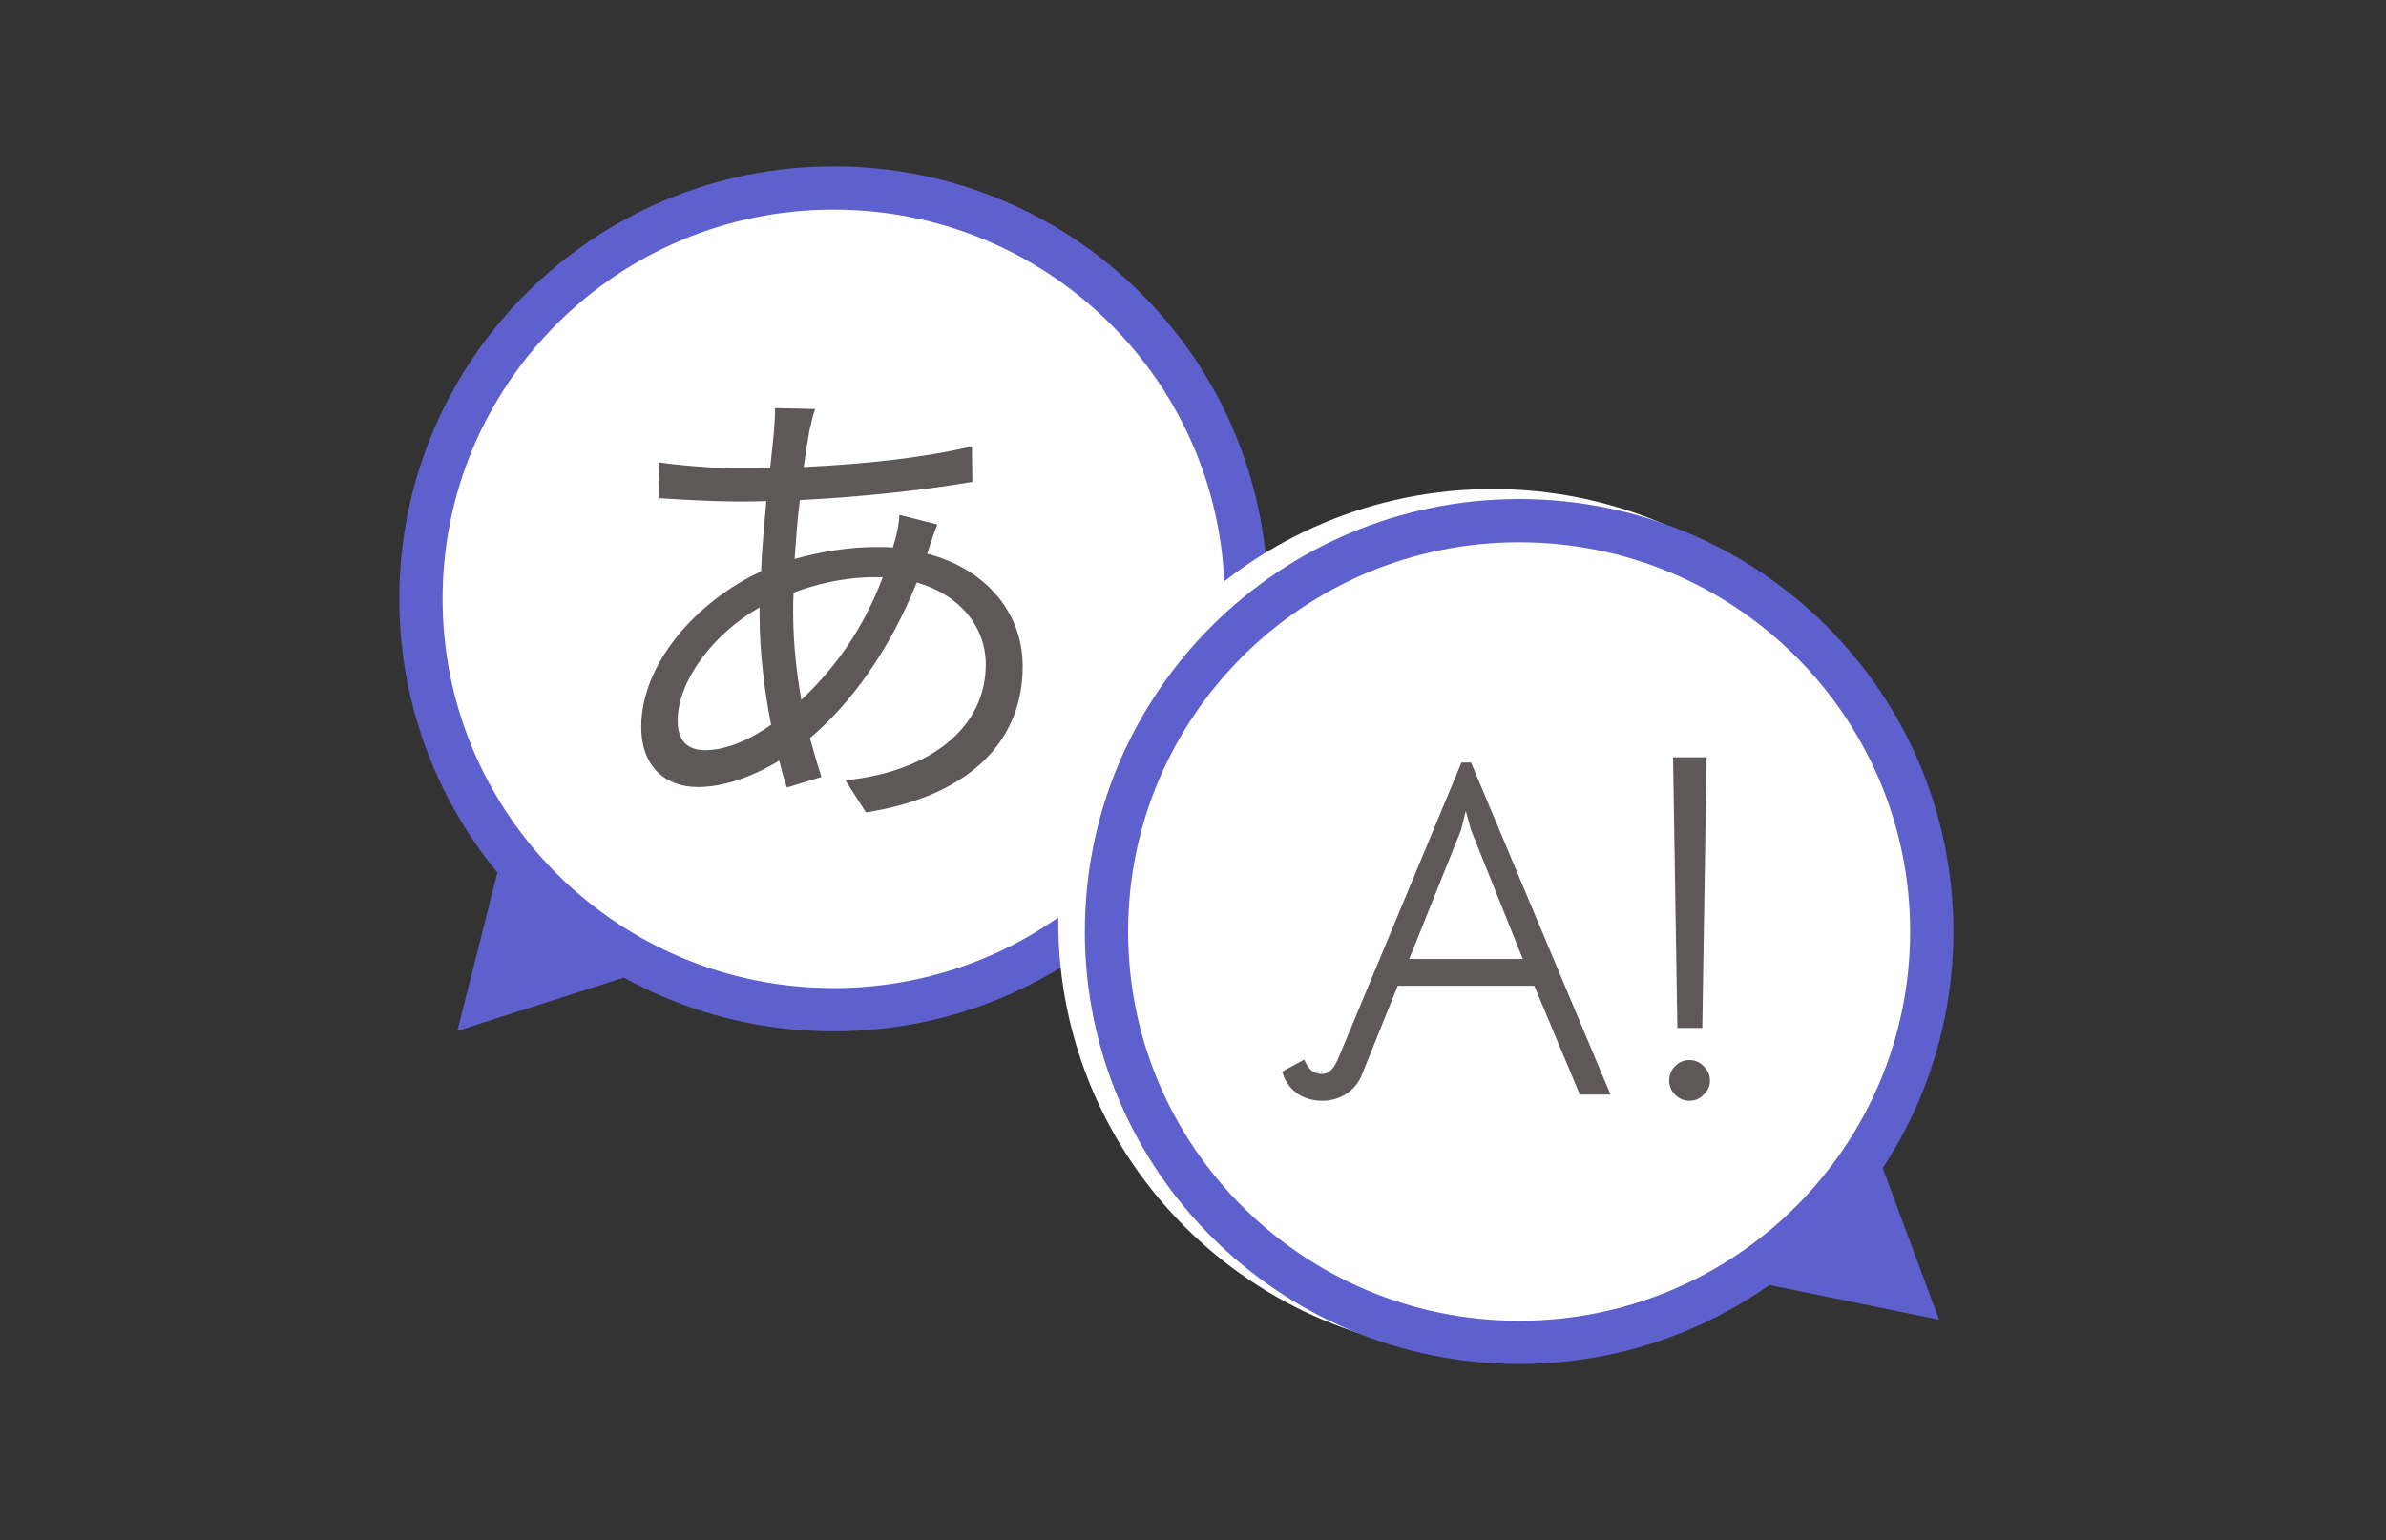 <svg width="717" height="463" viewBox="0 0 717 463" fill="none" xmlns="http://www.w3.org/2000/svg">
<rect x="0" y="0" width="717" height="463" fill="#333333" stroke="none"/>
<path d="M374.5 180C374.5 248.184 319.007 303.5 250.5 303.5C181.993 303.5 126.5 248.184 126.5 180C126.5 111.816 181.993 56.5 250.5 56.5C319.007 56.5 374.5 111.816 374.5 180Z" fill="white" stroke="#5E60CE" stroke-width="13"/>
<path d="M244.968 122.952L232.872 122.664C233.016 124.392 232.728 126.984 232.584 129.576C232.296 132.744 231.864 136.488 231.432 140.664C228.12 140.808 224.952 140.808 221.64 140.808C215.448 140.808 202.92 139.8 197.88 138.936L198.168 149.736C204.072 150.168 215.304 150.744 221.496 150.744C224.376 150.744 227.256 150.744 230.28 150.6C229.704 157.368 228.984 164.568 228.696 171.768C208.824 180.984 192.696 199.848 192.696 218.424C192.696 230.664 200.184 236.568 209.688 236.568C217.608 236.568 226.248 233.4 234.168 228.648C234.888 231.528 235.608 234.264 236.472 236.712L246.84 233.544C245.688 229.944 244.536 226.056 243.384 221.88C255.624 211.512 267.288 195.528 275.496 175.08C288.888 178.968 296.232 188.76 296.232 199.704C296.232 218.424 280.104 231.816 254.04 234.552L260.232 244.2C293.64 238.872 307.32 221.016 307.32 200.28C307.32 184.44 296.664 171.192 278.664 166.44C278.664 166.152 278.808 166.008 278.808 165.864C279.528 163.56 280.824 159.672 281.688 157.656L270.312 154.776C270.168 157.224 269.448 160.968 268.728 163.128C268.584 163.704 268.44 164.136 268.296 164.568C266.568 164.424 264.84 164.424 262.968 164.424C255.624 164.424 246.84 165.72 238.776 168.024C239.208 161.976 239.64 155.928 240.36 150.312C257.928 149.448 277.08 147.432 292.2 144.84L292.056 134.184C277.368 137.64 259.8 139.512 241.512 140.376C242.088 136.2 242.664 132.456 243.24 129.432C243.672 127.416 244.248 124.824 244.968 122.952ZM238.344 184.008C238.344 181.992 238.344 180.12 238.488 178.104C245.112 175.656 253.464 173.496 262.824 173.496C263.688 173.496 264.552 173.496 265.272 173.496C259.224 189.624 250.44 201.288 240.792 210.36C239.352 202.008 238.344 193.224 238.344 184.008ZM203.64 216.552C203.64 204.744 214.296 190.488 228.264 182.568C228.264 183.432 228.264 184.296 228.264 185.16C228.264 195.96 229.704 207.624 231.72 217.848C224.376 223.032 217.464 225.48 211.848 225.48C206.376 225.48 203.64 222.456 203.64 216.552Z" fill="#5F5858"/>
<path d="M139.906 307.233L151.147 262.797L186.101 292.447L139.906 307.233Z" fill="#5E60CE" stroke="#5E60CE" stroke-width="3.5"/>
<path d="M572.5 277C572.5 345.184 517.007 400.5 448.5 400.5C379.993 400.5 324.5 345.184 324.5 277C324.5 208.816 379.993 153.5 448.5 153.5C517.007 153.5 572.5 208.816 572.5 277Z" fill="white" stroke="white" stroke-width="13"/>
<path d="M580.5 280C580.5 348.184 525.007 403.5 456.5 403.5C387.993 403.5 332.5 348.184 332.5 280C332.5 211.816 387.993 156.5 456.5 156.5C525.007 156.5 580.5 211.816 580.5 280Z" fill="white" stroke="#5E60CE" stroke-width="13"/>
<path d="M397.416 330.872C394.344 330.872 391.704 330.056 389.496 328.424C387.384 326.792 385.992 324.68 385.32 322.088L391.944 318.488C392.424 319.736 393.096 320.792 393.96 321.656C394.92 322.424 396.024 322.808 397.272 322.808C398.424 322.808 399.336 322.424 400.008 321.656C400.776 320.888 401.544 319.592 402.312 317.768L439.176 229.208H442.056L483.96 329H474.744L461.064 296.312H420.024L409.224 323.096C408.264 325.496 406.68 327.416 404.472 328.856C402.264 330.2 399.912 330.872 397.416 330.872ZM457.608 288.248L442.056 249.512L440.472 243.752L439.032 249.512L423.48 288.248H457.608ZM502.759 227.624H512.839L511.543 308.984H504.055L502.759 227.624ZM507.655 330.872C506.023 330.872 504.583 330.248 503.335 329C502.183 327.848 501.607 326.456 501.607 324.824C501.607 323.096 502.183 321.656 503.335 320.504C504.583 319.256 506.023 318.632 507.655 318.632C509.383 318.632 510.823 319.256 511.975 320.504C513.223 321.656 513.847 323.096 513.847 324.824C513.847 326.456 513.223 327.848 511.975 329C510.823 330.248 509.383 330.872 507.655 330.872Z" fill="#5F5858"/>
<path d="M532.444 384.614L563.998 351.369L579.964 394.334L532.444 384.614Z" fill="#5E60CE" stroke="#5E60CE" stroke-width="3.5"/>
</svg>
